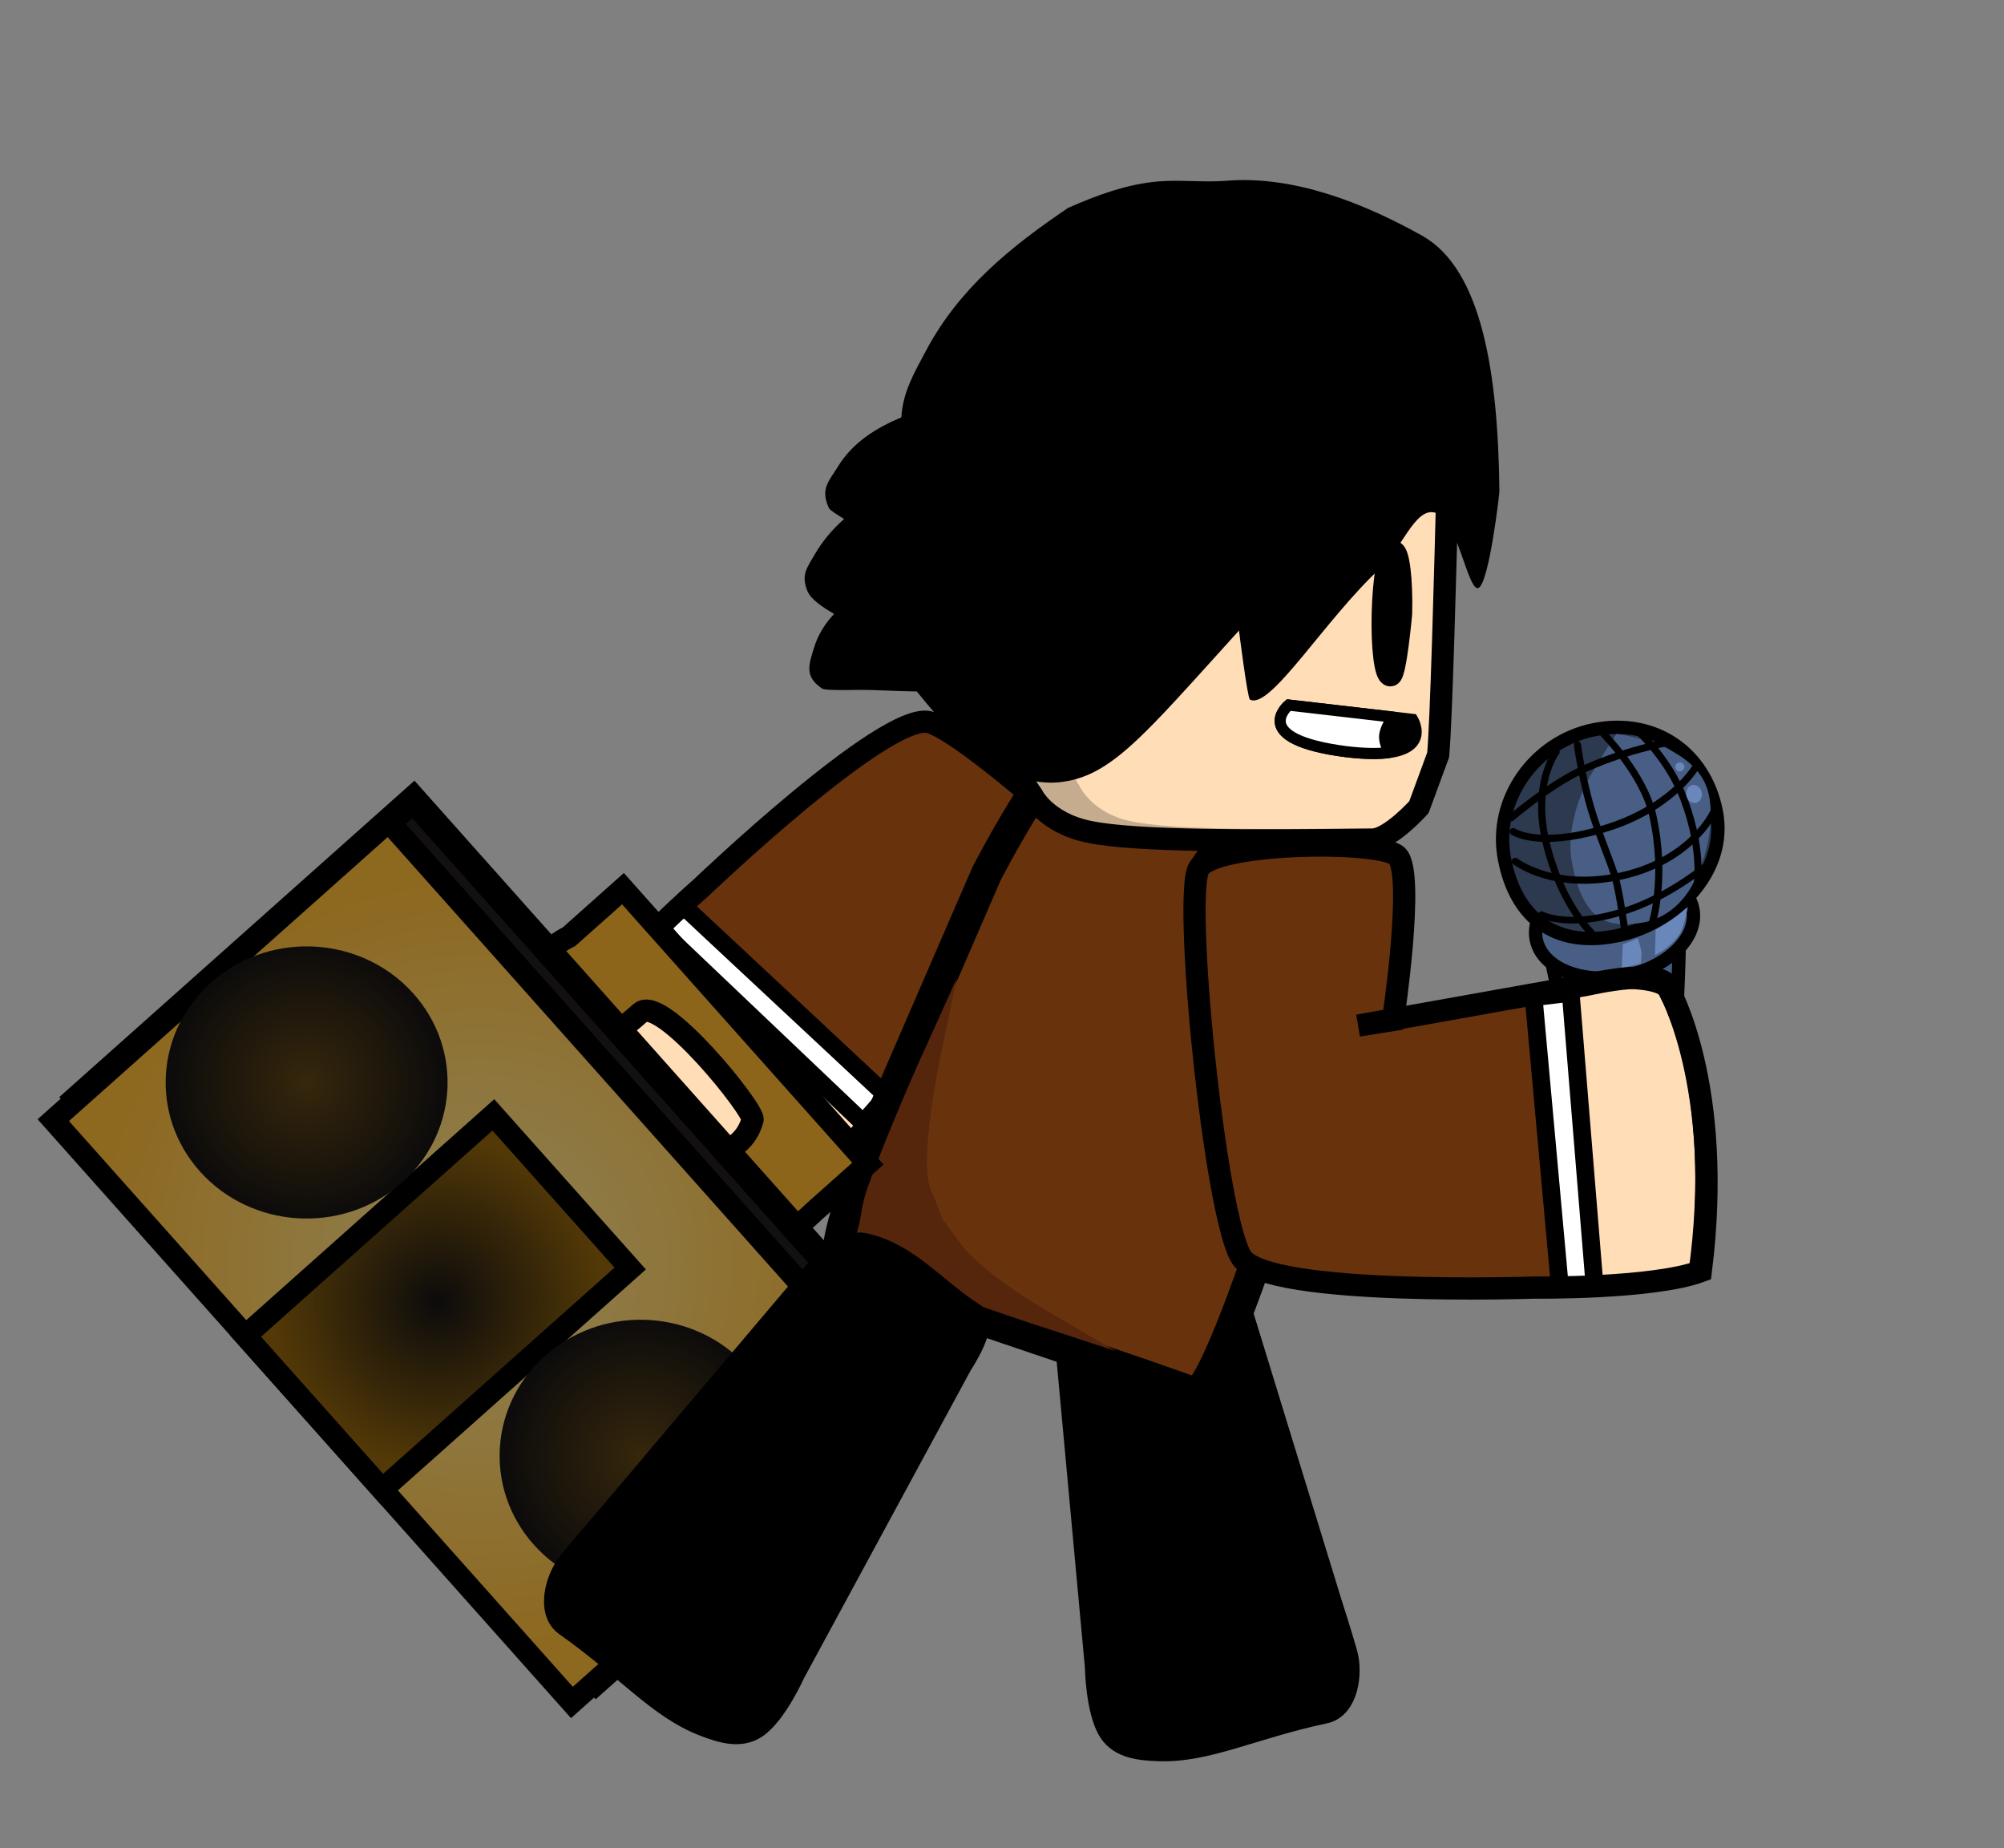 <svg version="1.1" xmlns="http://www.w3.org/2000/svg" xmlns:xlink="http://www.w3.org/1999/xlink" width="225.553" height="208" viewBox="0,0,225.553,208"><rect x="0" y="0" width="225.553" height="208" fill="#808080" stroke="none"/><defs><radialGradient cx="207.553" cy="218.009" r="43.879" gradientUnits="userSpaceOnUse" id="color-1"><stop offset="0" stop-color="#8f8256"/><stop offset="1" stop-color="#8d681f"/></radialGradient><radialGradient cx="202.774" cy="222.538" r="18.689" gradientUnits="userSpaceOnUse" id="color-2"><stop offset="0" stop-color="#0c0b0b"/><stop offset="1" stop-color="#533907"/></radialGradient><radialGradient cx="225.598" cy="239.826" r="15.622" gradientUnits="userSpaceOnUse" id="color-3"><stop offset="0" stop-color="#36270c"/><stop offset="1" stop-color="#0c0b0b"/></radialGradient><radialGradient cx="188.012" cy="197.812" r="15.622" gradientUnits="userSpaceOnUse" id="color-4"><stop offset="0" stop-color="#36270c"/><stop offset="1" stop-color="#0c0b0b"/></radialGradient></defs><g transform="translate(-153.5,-76)"><g data-paper-data="{&quot;isPaintingLayer&quot;:true}" fill-rule="nonzero" stroke-linejoin="miter" stroke-miterlimit="10" stroke-dasharray="" stroke-dashoffset="0" style="mix-blend-mode: normal"><g data-paper-data="{&quot;index&quot;:null}"><path d="M289.879,185.637c0.428,3.436 -12.644,15.334 -15.122,15.223c-2.693,-0.12 -11.488,-13.536 -11.488,-13.536l2.412,-2.963l-15.598,19.893c0,0 -5.04,7.142 -6.783,5.43c0,0 -11.406,-3.714 -22.96,-20.438c2.58,-4.898 12.311,-13.378 12.311,-13.378c0,0 20.734,-19.829 25.671,-18.638c4.937,1.191 31.155,25.181 31.557,28.406z" fill="#68330c" stroke="none" stroke-width="3" stroke-linecap="round"/><path d="M250.032,204.586c0,0 -5.832,6.383 -7.522,4.675c0,0 -11.167,-3.812 -22.3,-20.424c1.405,-2.577 4.866,-6.148 7.759,-8.893c0.38,0.38 0.731,0.716 1.023,0.991c6.465,6.098 16.05,13.845 22.837,20.722c0.067,0.068 -1.798,2.929 -1.798,2.929z" fill="#ffddb7" stroke="#000000" stroke-width="2" stroke-linecap="butt"/><path d="M250.653,202.36l-23.008,-21.877l2.719,-2.589l22.954,21.432z" data-paper-data="{&quot;index&quot;:null}" fill="#ffffff" stroke="#000000" stroke-width="2" stroke-linecap="round"/><path d="M289.628,185.674c0.428,3.436 -12.644,15.334 -15.122,15.223c-2.693,-0.12 -11.488,-13.536 -11.488,-13.536l2.412,-2.963l-15.597,19.893c0,0 -5.04,7.142 -6.783,5.43c0,0 -11.406,-3.714 -22.96,-20.438c2.58,-4.898 12.311,-13.378 12.311,-13.378c0,0 20.734,-19.829 25.671,-18.638c4.937,1.191 31.155,25.181 31.557,28.406z" data-paper-data="{&quot;origPos&quot;:null}" fill="none" stroke="#000000" stroke-width="2.5" stroke-linecap="round"/></g><path d="M273.473,224.193c0,0 -0.977,-5.236 0.715,-5.5c4.992,-0.777 9.518,-3.385 14.464,-2.353c2.054,0.428 3.598,4.929 3.598,4.929l10.781,35.116c0,0 1.161,3.611 1.754,5.71c0.635,2.244 0.067,5.872 -2.213,6.36c-8.372,1.792 -13.256,4.451 -18.756,4.235c-2.004,-0.079 -4.125,-0.294 -5.214,-1.978c-1.422,-2.199 -1.499,-7.171 -1.499,-7.171z" data-paper-data="{&quot;index&quot;:null}" fill="#000000" stroke="#000000" stroke-width="3" stroke-linecap="round"/><g data-paper-data="{&quot;index&quot;:null}" stroke-linecap="round"><path d="M264.554,174.281c0,0 7.259,-14.004 9.663,-13.774c7.212,0.692 21.982,7.06 32.082,10.682c1.561,0.56 -2.046,14.864 -2.046,14.864l-9.397,31.93c0,0 -5.229,15.364 -6.932,14.754c-15.162,-5.437 -33.245,-10.938 -39.695,-14.22c-2.15,-1.094 4.466,-16.883 4.466,-16.883z" data-paper-data="{&quot;origPos&quot;:null}" fill="#68330c" stroke="#000000" stroke-width="3.5"/><path d="M257.268,210.034c2.073,4.999 0.398,2.105 3.539,6.511c2.408,3.378 9.69,7.636 9.69,7.636c0,0 -6.446,-2.107 -12.544,-4.421c-2.665,-1.011 -6.972,-3.313 -6.972,-3.313c0,0 0.182,-3.877 1.066,-6.341c2.425,-6.762 6.287,-15.287 6.287,-15.287c0,0 -2.488,11.786 -1.066,15.215z" data-paper-data="{&quot;origPos&quot;:null}" fill="#55250c" stroke="#55250c" stroke-width="2"/></g><g data-paper-data="{&quot;index&quot;:null}" stroke-linecap="butt"><path d="M245.11,212.354c0,0 -4.812,4.982 -7.319,2.167c-0.773,-0.868 -5.793,-4.011 -6.207,-7.234c-0.204,-1.589 5.272,-0.478 6.618,-5.276c0.285,-1.017 -10.258,-14.161 -12.617,-12.052c-8.494,7.593 -7.705,0.982 -8.324,0.588c-8.17,-5.199 0.285,-9.138 0.285,-9.138l6.068,-5.405l27.565,30.944z" fill="#8c651a" stroke="#000000" stroke-width="2.5"/><g stroke="#000000"><path d="M162.286,199.583l37.739,-33.618l58.374,65.529l-37.739,33.618z" fill="#121010" stroke-width="3"/><path d="M159.496,202.053l37.739,-33.618l58.374,65.529l-37.739,33.618z" fill="url(#color-1)" stroke-width="2.5"/></g><path d="M181.116,226.323l27.91,-24.863l15.404,17.292l-27.91,24.863z" fill="url(#color-2)" stroke="#000000" stroke-width="2.5"/><path d="M215.192,228.269c6.614,-5.549 16.635,-4.872 22.382,1.51c5.747,6.383 5.044,16.055 -1.57,21.604c-6.614,5.549 -16.635,4.872 -22.382,-1.51c-5.747,-6.383 -5.044,-16.055 1.57,-21.604z" fill="url(#color-3)" stroke="none" stroke-width="0"/><path d="M177.605,186.255c6.614,-5.549 16.635,-4.872 22.382,1.51c5.747,6.383 5.044,16.055 -1.57,21.604c-6.614,5.549 -16.635,4.872 -22.382,-1.51c-5.747,-6.383 -5.044,-16.055 1.57,-21.604z" fill="url(#color-4)" stroke="none" stroke-width="0"/></g><path d="M242.654,264.168c0,0 -2.026,4.541 -4.199,6.003c-1.664,1.119 -3.698,0.483 -5.571,-0.233c-5.141,-1.965 -8.586,-6.331 -15.577,-11.273c-1.904,-1.346 -0.998,-4.904 0.468,-6.717c1.371,-1.696 3.859,-4.559 3.859,-4.559l23.728,-28.042c0,0 3.19,-3.53 5.247,-3.116c4.953,0.998 8.088,5.175 12.372,7.854c1.452,0.908 -1.506,5.337 -1.506,5.337z" data-paper-data="{&quot;index&quot;:null}" fill="#000000" stroke="#000000" stroke-width="3" stroke-linecap="round"/><g data-paper-data="{&quot;index&quot;:null}"><path d="M313.528,166.856c0,0 -3.251,3.638 -5.275,3.659c-13.48,0.137 -26.552,0.23 -31.895,-0.89c-4.883,-1.023 -6.355,-4.102 -6.355,-4.102c0,0 -1.959,-2.715 -2.055,-4.424c-0.288,-5.128 -0.423,-19.794 0.631,-32.439c0.035,-0.422 0.07,-0.658 0.131,-1.077c0.181,-1.258 1.094,-6.139 1.094,-6.139c0,0 3.558,-1.85 5.49,-2.378c5.798,-1.583 20.534,0.081 36.053,0.55c1.407,0.042 3.817,1.918 3.817,1.918c0,0 1.718,3.5 1.663,5.711c-0.353,14.298 -0.797,30.117 -1.135,33.733z" fill="#c5ac8e" stroke="none" stroke-width="0" stroke-linecap="round"/><path d="M313.64,165.657c0,0 -2.893,3.5 -4.689,3.524c-11.964,0.159 -23.566,0.274 -28.305,-0.79c-4.332,-0.973 -5.632,-3.926 -5.632,-3.926c0,0 -1.733,-2.603 -1.815,-4.244c-0.245,-4.924 -0.336,-19.007 0.625,-31.152c0.032,-0.405 0.064,-0.632 0.118,-1.035c0.163,-1.208 0.984,-5.897 0.984,-5.897c0,0 3.161,-1.784 4.877,-2.295c5.149,-1.532 18.224,0.037 31.995,0.455c1.248,0.038 3.384,1.834 3.384,1.834c0,0 1.517,3.357 1.464,5.481c-0.342,13.731 -0.768,28.922 -1.075,32.396z" fill="#ffddb7" stroke="none" stroke-width="0" stroke-linecap="round"/><path d="M313.202,166.83c0,0 -3.251,3.638 -5.275,3.659c-13.48,0.137 -26.552,0.23 -31.895,-0.89c-4.883,-1.023 -6.355,-4.102 -6.355,-4.102c0,0 -1.959,-2.715 -2.055,-4.424c-0.288,-5.128 -0.423,-19.794 0.631,-32.439c0.035,-0.422 0.07,-0.658 0.131,-1.077c0.181,-1.258 1.094,-6.139 1.094,-6.139c0,0 3.558,-1.85 5.49,-2.378c5.798,-1.583 20.534,0.081 36.053,0.55c1.407,0.042 3.817,1.918 3.817,1.918c0,0 1.718,3.5 1.663,5.711c-0.353,14.298 -0.797,30.117 -1.135,33.733z" fill="none" stroke="#000000" stroke-width="2.5" stroke-linecap="round"/><path d="M311.193,145.064c0,0 -0.633,6.943 -1.202,6.929c-0.569,-0.014 -0.953,-3.139 -0.859,-6.98c0.095,-3.841 0.633,-6.943 1.202,-6.929c0.569,0.014 0.953,3.139 0.859,6.98z" fill="#000000" stroke="#000000" stroke-width="2.5" stroke-linecap="butt"/><path d="M292.95,146.958c-10.777,11.876 -14.448,16.534 -20.324,17.078c-7.134,0.661 -13.464,-7.16 -15.936,-10.224c-2.253,-0.017 -4.479,-0.197 -6.747,-0.175c-0.541,0.005 -3.559,0.083 -3.898,-0.142c-2.084,-1.384 -1.479,-2.761 -0.926,-4.599c0.442,-1.47 1.241,-2.726 2.255,-3.805c-1.226,-0.73 -2.634,-1.625 -3.023,-2.635c-0.703,-1.826 -0.002,-2.569 0.795,-3.971c0.892,-1.569 2.043,-2.917 3.364,-4.082c-0.776,-0.468 -1.607,-1.001 -1.704,-1.208c-1.021,-2.186 -0.002,-3.041 0.978,-4.648c1.691,-2.772 4.311,-4.376 7.165,-5.583c0.155,-2.827 1.451,-5.014 2.795,-7.536c3.713,-6.966 9.483,-11.643 15.967,-16.029c3.186,-1.411 6.649,-2.693 10.155,-2.98c2.544,-0.208 5.132,0.13 7.676,-0.076c7.475,-0.605 15.281,2.415 22.017,6.181c6.737,3.766 8.555,15.495 8.701,28.764c0.003,0.315 -1.161,10.305 -2.352,10.878c-1.074,0.517 -2.298,-6.9 -4.313,-8.207c-2.582,-1.675 -4.102,3.566 -6.591,5.845c-6.343,5.808 -12.554,16.17 -14.825,14.916c-0.278,-0.154 -1.229,-7.761 -1.229,-7.761z" fill="#000000" stroke="none" stroke-width="0.5" stroke-linecap="butt"/></g><g><g data-paper-data="{&quot;index&quot;:null}"><path d="M335.716,182.433c2.687,-0.523 6.254,-5.653 6.74,-3.158c0.323,1.662 -0.695,25.801 -2.136,27.47c-0.722,0.836 -2.017,1.538 -2.914,1.712c-1.318,0.256 -2.543,-0.228 -3.526,-1.183c-1.02,-0.991 -5.987,-24.12 -6.234,-25.391c-0.485,-2.495 5.384,1.072 8.071,0.549z" fill="#485e84" stroke="#000000" stroke-width="1.5" stroke-linecap="butt"/><g stroke-linecap="butt"><path d="M334.086,174.184c4.868,-0.947 9.321,0.891 9.946,4.106c0.625,3.214 -2.814,6.587 -7.682,7.534c-4.868,0.947 -9.321,-0.891 -9.946,-4.106c-0.625,-3.214 2.814,-6.587 7.682,-7.534z" fill="#485e84" stroke="#000000" stroke-width="1.5"/><path d="M339.844,180.612l3.62,-2.542c0,0 -0.385,2.199 -0.884,2.99c-1.07,1.643 -2.815,2.425 -2.815,2.425z" fill="#6987bb" stroke="none" stroke-width="0"/><path d="M336.141,182.275l1.706,-0.682c0,0 0.343,1.104 0.394,1.506c0.06,0.47 -0.081,1.35 -0.081,1.35l-2.117,0.471z" fill="#6987bb" stroke="none" stroke-width="0"/></g><g><path d="M335.349,181.332c-6.715,1.306 -11.208,-1.922 -12.514,-8.638c-1.306,-6.715 3.423,-13.285 10.139,-14.591c6.715,-1.306 12.396,2.524 13.702,9.24c1.306,6.715 -4.612,12.683 -11.327,13.989z" fill="#2c394f" stroke="#000000" stroke-width="1.5" stroke-linecap="butt"/><path d="M335.434,158.597c0,0 9.273,1.027 10.415,6.903c0.648,3.332 -0.302,7.101 -1.835,10.022c-1.092,2.081 -3.048,3.793 -5.421,4.255c-4.879,0.949 -7.037,-0.886 -8.18,-6.762c-0.571,-2.934 0.446,-6.872 2.068,-9.688c1.626,-2.823 2.952,-4.729 2.952,-4.729z" fill="#485e84" stroke="none" stroke-width="0" stroke-linecap="butt"/><path d="M346.316,167.489c0,0 -2.419,5.252 -10.132,7.04c-7.777,1.802 -12.136,-1.601 -12.136,-1.601" fill="none" stroke="#000000" stroke-width="0.8" stroke-linecap="round"/><path d="M345.953,173.097c0,0 -4.053,3.458 -8.83,5.159c-6.885,2.45 -10.109,0.671 -10.109,0.671" fill="none" stroke="#000000" stroke-width="0.75" stroke-linecap="round"/><path d="M344.237,162.494c0,0 -2.764,4.603 -10.385,6.828c-7.329,2.139 -10.04,0.26 -10.04,0.26" fill="none" stroke="#000000" stroke-width="0.8" stroke-linecap="round"/><path d="M323.581,168.035c0,0 4.105,-3.524 7.678,-5.247c4.706,-2.27 9.849,-3.215 9.849,-3.215" fill="none" stroke="#000000" stroke-width="0.8" stroke-linecap="round"/><path d="M332.6,180.954c0,0 -3.44,-3.2 -5.103,-10.22c-1.551,-6.552 1.146,-10.121 1.146,-10.121" fill="none" stroke="#000000" stroke-width="0.8" stroke-linecap="round"/><path d="M331.047,159.799c0,0 0.43,3.397 1.465,6.992c0.911,3.161 2.408,6.436 2.861,8.222c0.539,2.121 0.999,5.761 0.999,5.761" fill="none" stroke="#000000" stroke-width="0.8" stroke-linecap="round"/><path d="M333.998,158.603c0,0 4.49,4.529 5.516,9.113c1.611,7.195 -0.1,12.329 -0.1,12.329" fill="none" stroke="#000000" stroke-width="0.8" stroke-linecap="round"/><path d="M337.97,158.384c0,0 3.428,3.154 5.072,7.571c2.368,6.36 1.363,10.212 1.363,10.212" fill="none" stroke="#000000" stroke-width="0.8" stroke-linecap="round"/><path d="M344.364,166.346c-0.479,0.093 -0.954,-0.279 -1.062,-0.832c-0.107,-0.553 0.194,-1.076 0.672,-1.169c0.479,-0.093 0.954,0.279 1.062,0.832c0.107,0.553 -0.194,1.076 -0.672,1.169z" fill="#6987bb" stroke="none" stroke-width="0" stroke-linecap="butt"/><path d="M342.67,162.799c-0.276,0.054 -0.544,-0.127 -0.597,-0.403c-0.054,-0.276 0.127,-0.544 0.403,-0.598c0.276,-0.054 0.544,0.127 0.598,0.403c0.054,0.276 -0.127,0.544 -0.403,0.597z" fill="#6987bb" stroke="none" stroke-width="0" stroke-linecap="butt"/></g></g><g><path d="M288.252,173.505c2.05,-2.963 20.44,-3.133 22.286,-1.33c2.006,1.96 -0.469,18.465 -0.469,18.465l-3.925,0.627l25.891,-4.624c0,0 8.861,-2.048 9.027,0.488c0,0 6.275,10.788 3.648,31.773c-5.398,2.012 -18.825,1.847 -18.825,1.847c0,0 -29.832,1.014 -32.837,-3.333c-3.005,-4.346 -6.719,-41.134 -4.796,-43.915z" fill="#68330c" stroke="none" stroke-width="3" stroke-linecap="round"/><path d="M332.305,186.422c0,0 8.95,-0.91 9.077,1.586c0,0 6.022,10.699 3.145,31.305c-2.876,1.026 -8.037,1.397 -12.185,1.522c-0.031,-0.558 -0.071,-1.063 -0.107,-1.478c-0.789,-9.213 -2.856,-21.868 -3.356,-31.908c-0.005,-0.099 3.425,-1.027 3.425,-1.027z" fill="#ffddb7" stroke="#000000" stroke-width="2" stroke-linecap="butt"/><path d="M330.28,187.718l2.687,32.923l-3.905,0.124l-2.954,-32.54z" data-paper-data="{&quot;index&quot;:null}" fill="#ffffff" stroke="#000000" stroke-width="2" stroke-linecap="round"/><path d="M288.473,173.649c2.05,-2.963 20.44,-3.133 22.286,-1.33c2.006,1.96 -0.469,18.465 -0.469,18.465l-3.925,0.627l25.891,-4.624c0,0 8.861,-2.048 9.027,0.488c0,0 6.275,10.788 3.648,31.773c-5.398,2.012 -18.825,1.847 -18.825,1.847c0,0 -29.832,1.014 -32.837,-3.333c-3.005,-4.346 -6.719,-41.134 -4.796,-43.915z" data-paper-data="{&quot;origPos&quot;:null}" fill="none" stroke="#000000" stroke-width="2.5" stroke-linecap="round"/></g></g><g stroke="#000000" stroke-width="1.25" stroke-linecap="butt"><g data-paper-data="{&quot;index&quot;:null}" fill="#000000"><path d="M305.031,160.589c-11.117,-1.43 -6.487,-5.246 -6.487,-5.246l13.951,1.612c0,0 2.99,4.879 -7.464,3.634z"/></g><g data-paper-data="{&quot;index&quot;:null}" fill="#ffffff"><path d="M305.031,160.589c-11.117,-1.43 -6.487,-5.246 -6.487,-5.246c0,0 9.438,1.09 11.793,1.362c0.003,0 -0.874,0.993 -0.99,2.073c-0.094,0.885 0.572,1.897 0.551,1.9c-1.154,0.164 -2.73,0.165 -4.868,-0.089z"/></g></g><path d="M153.5,284v-208h225.553v208z" fill="none" stroke="none" stroke-width="0" stroke-linecap="butt"/></g></g></svg>